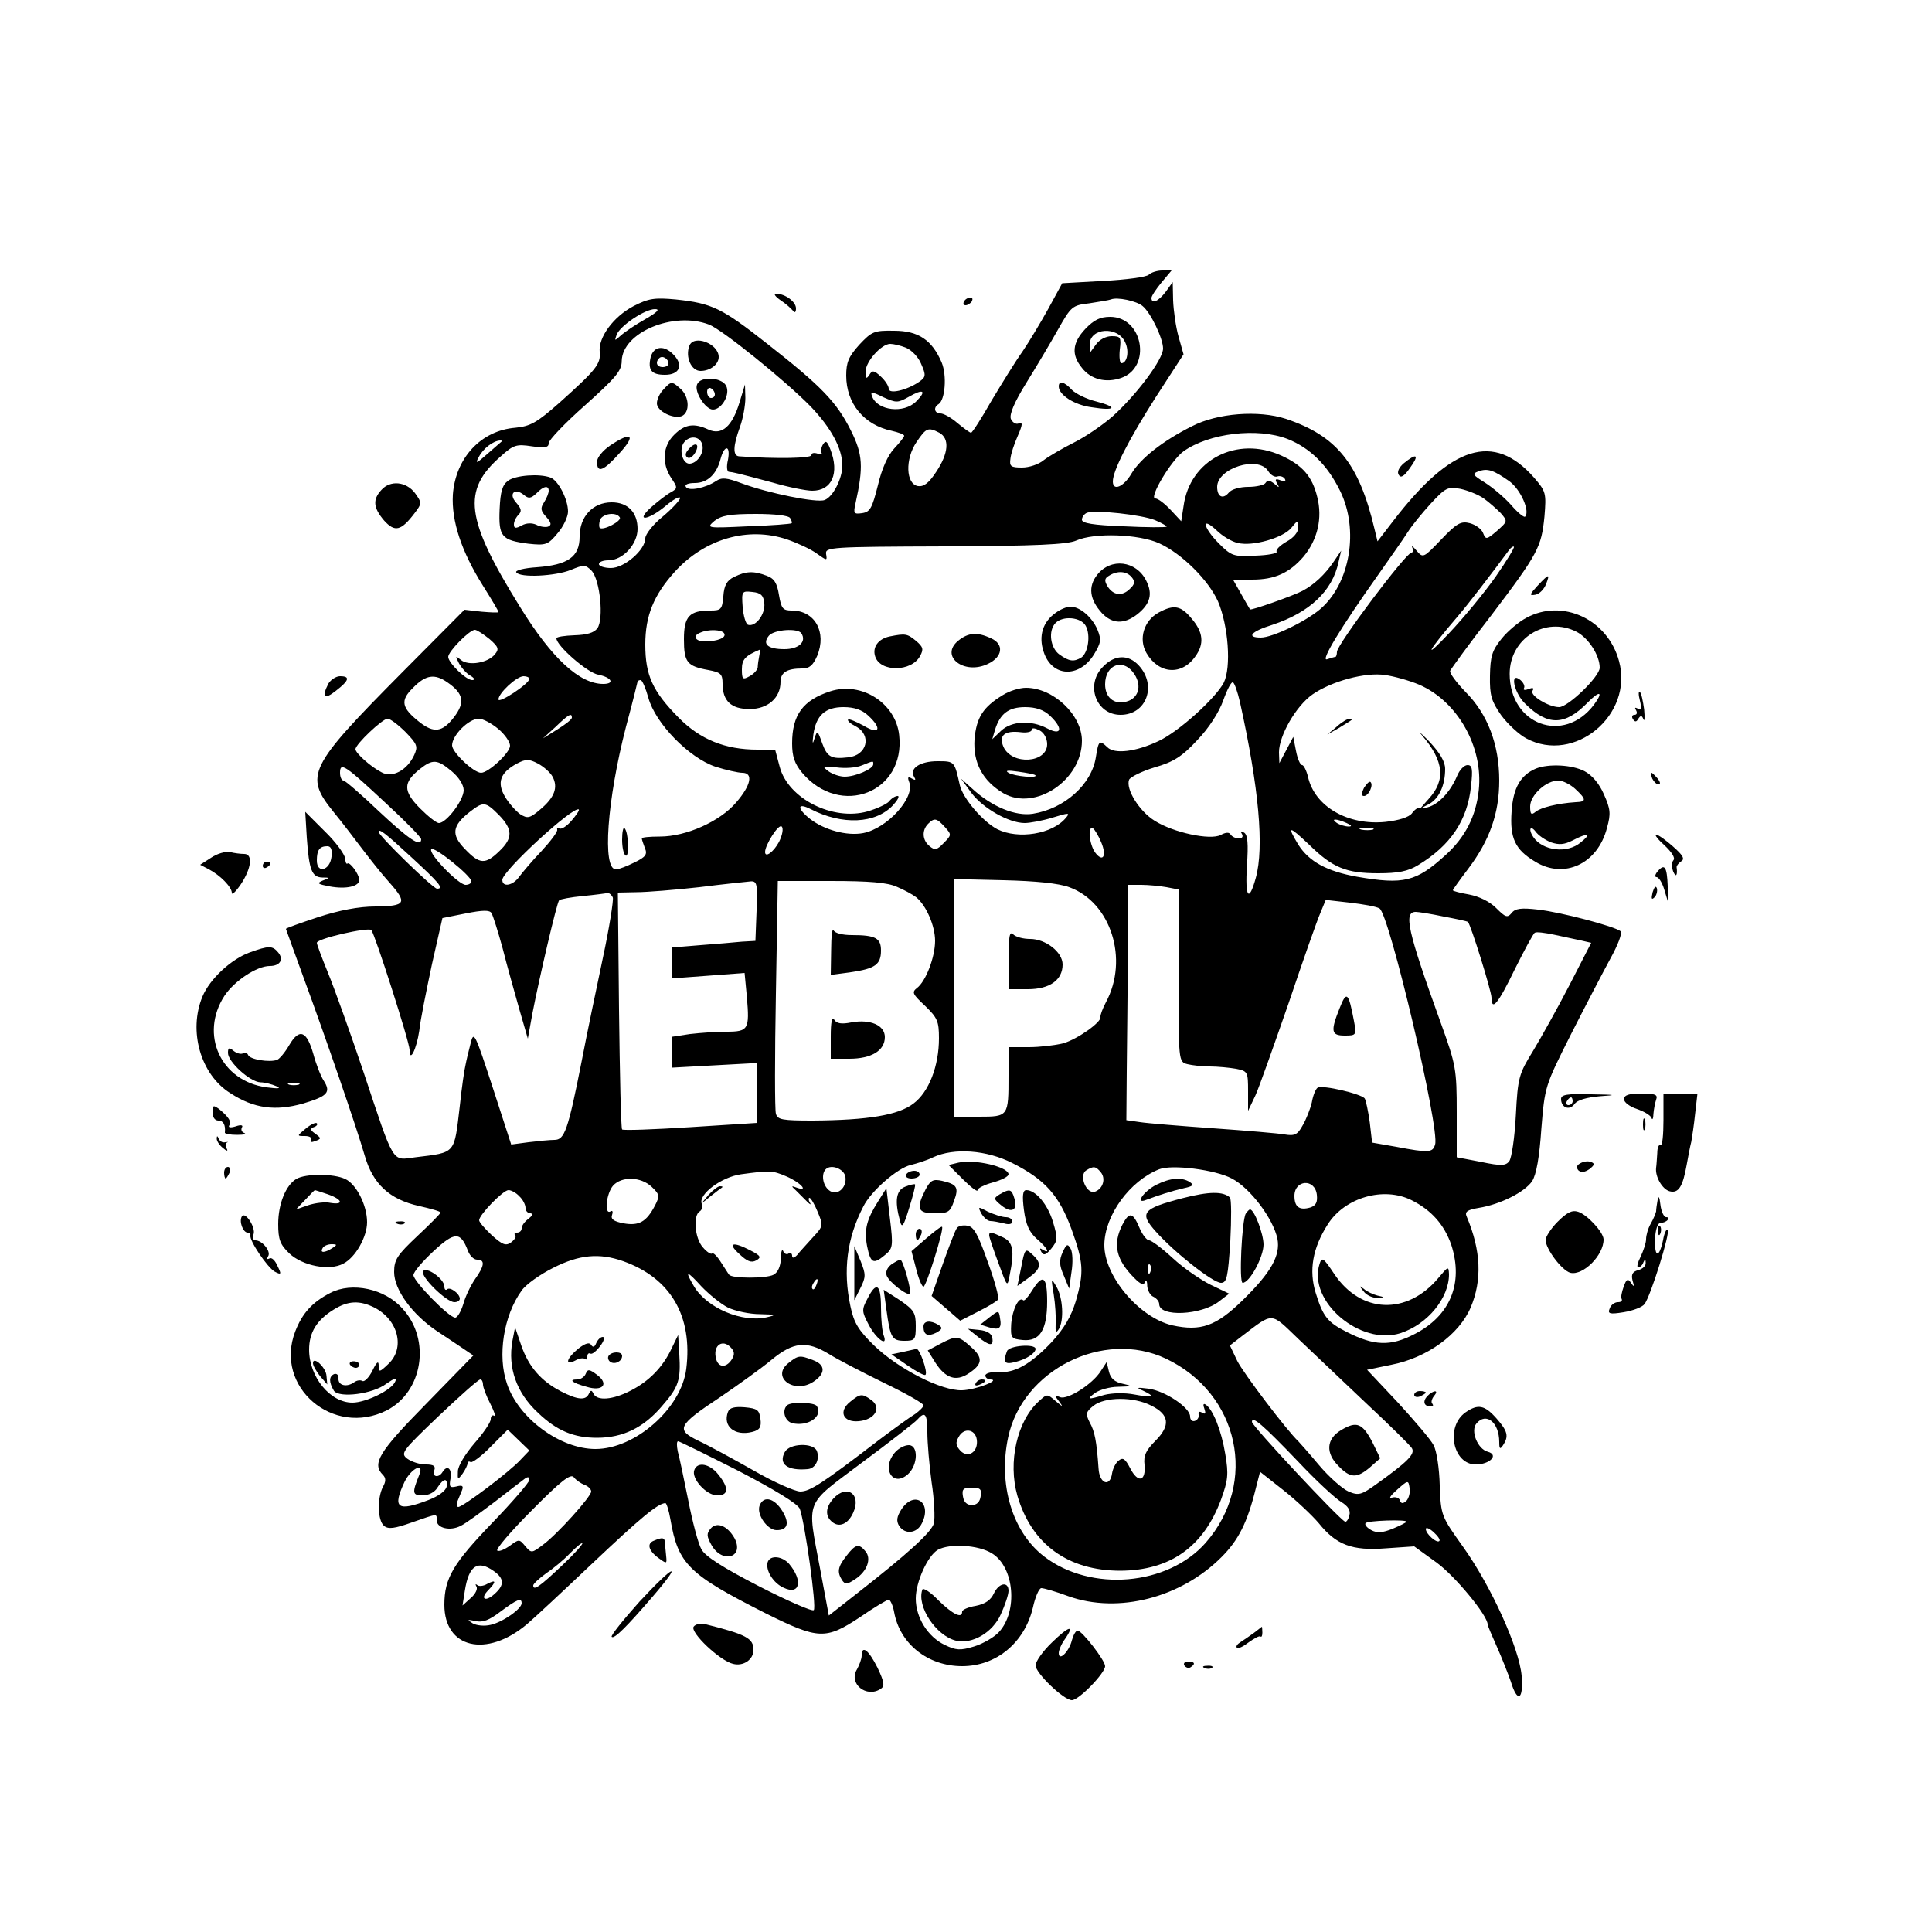 <?xml version="1.0" standalone="no"?>
<!DOCTYPE svg PUBLIC "-//W3C//DTD SVG 20010904//EN"
 "http://www.w3.org/TR/2001/REC-SVG-20010904/DTD/svg10.dtd">
<svg version="1.0" xmlns="http://www.w3.org/2000/svg"
 width="500pt" height="500pt" viewBox="0 0 500 500"
 preserveAspectRatio="xMidYMid meet">

<g transform="translate(0,500) scale(0.1,-0.1)"
fill="#000000" stroke="none">
<path d="M2973 4289 c-6 -6 -59 -13 -117 -16 l-107 -6 -36 -66 c-20 -36 -50
-86 -67 -111 -18 -25 -53 -82 -80 -127 -26 -46 -50 -83 -53 -83 -3 0 -18 11
-35 25 -16 14 -36 25 -44 25 -16 0 -19 16 -5 24 17 11 22 74 8 108 -25 58 -60
82 -123 82 -52 1 -58 -2 -90 -36 -28 -31 -34 -46 -34 -80 0 -72 46 -128 118
-143 17 -4 32 -9 32 -13 0 -3 -12 -18 -26 -33 -16 -17 -32 -52 -42 -95 -15
-59 -20 -69 -41 -72 -21 -3 -23 -1 -17 25 21 95 19 127 -12 189 -37 74 -77
115 -216 224 -118 93 -143 105 -237 115 -55 5 -70 3 -109 -17 -52 -27 -92 -81
-88 -119 3 -31 -9 -46 -105 -132 -58 -51 -74 -60 -113 -64 -89 -7 -155 -78
-162 -173 -4 -68 22 -147 78 -236 22 -35 40 -65 40 -68 0 -2 -20 -1 -44 1
l-44 5 -162 -163 c-242 -244 -253 -266 -177 -360 23 -28 57 -73 76 -98 19 -25
49 -63 68 -84 48 -54 44 -62 -35 -63 -44 0 -95 -10 -150 -28 -45 -15 -82 -28
-82 -30 0 -1 21 -58 46 -127 56 -152 136 -384 158 -460 21 -73 64 -113 140
-130 31 -7 56 -14 56 -17 0 -3 -27 -30 -60 -61 -52 -49 -60 -61 -60 -93 0 -46
47 -110 111 -153 24 -16 56 -37 69 -46 l25 -17 -122 -125 c-123 -125 -141
-155 -112 -184 8 -8 8 -17 0 -31 -15 -29 -14 -87 3 -101 11 -9 27 -7 72 9 69
24 64 23 64 6 0 -21 35 -29 62 -15 13 6 52 35 88 62 36 28 71 55 78 60 8 6 12
5 12 -3 0 -6 -43 -56 -95 -110 -102 -106 -125 -144 -125 -213 0 -113 109 -138
213 -51 18 15 94 86 170 158 125 118 169 155 189 156 3 0 9 -19 13 -42 20
-116 46 -142 248 -244 135 -67 154 -68 243 -9 36 25 70 45 74 45 4 0 11 -15
14 -32 15 -83 88 -140 176 -140 88 0 161 60 183 151 6 28 16 51 22 51 6 0 38
-9 70 -21 129 -46 291 -4 396 101 44 44 67 89 89 178 l11 43 61 -48 c33 -26
74 -65 91 -85 45 -56 86 -72 174 -65 l73 5 58 -42 c48 -35 132 -137 132 -160
0 -3 11 -29 24 -58 13 -29 29 -70 36 -90 17 -56 33 -48 28 15 -6 71 -79 232
-151 333 -57 80 -58 81 -61 160 -1 43 -8 90 -16 104 -7 14 -49 63 -92 110
l-80 85 63 13 c92 18 175 78 205 148 30 71 27 147 -10 235 -6 13 1 18 31 23
56 9 119 41 138 69 11 17 19 62 24 136 9 109 9 110 76 243 37 73 83 161 102
196 20 36 32 67 27 72 -14 12 -152 49 -214 56 -43 5 -59 3 -68 -9 -11 -13 -16
-11 -40 13 -17 17 -44 30 -70 35 -23 4 -42 9 -42 11 0 2 18 27 40 56 55 73 80
143 80 228 0 93 -30 172 -87 229 -24 25 -42 49 -40 55 3 6 50 71 106 143 122
161 130 177 138 256 5 61 4 65 -27 101 -104 118 -214 84 -365 -113 l-40 -52
-8 33 c-40 169 -98 240 -229 284 -71 23 -177 15 -243 -19 -76 -38 -134 -84
-157 -123 -20 -34 -48 -46 -48 -20 0 28 41 108 111 218 l72 111 -13 46 c-7 25
-13 67 -14 94 l-1 47 -18 -25 c-19 -25 -37 -33 -37 -16 0 5 12 23 26 40 l26
31 -24 0 c-13 0 -29 -5 -35 -11z m-16 -81 c21 -17 53 -84 53 -110 0 -28 -68
-119 -130 -175 -25 -22 -70 -53 -100 -68 -30 -15 -66 -36 -79 -46 -13 -11 -38
-19 -56 -19 -29 0 -33 3 -30 23 1 12 10 39 19 59 13 30 13 36 2 32 -7 -3 -16
3 -20 12 -4 12 9 43 40 93 26 42 63 104 82 138 34 60 37 63 81 68 25 4 51 8
56 10 16 7 67 -4 82 -17z m-1287 -34 c-25 -14 -53 -33 -63 -42 -17 -15 -17
-15 -11 2 9 23 73 66 99 66 14 0 6 -8 -25 -26z m165 -14 c34 -13 196 -144 262
-211 54 -56 83 -110 83 -154 0 -33 -24 -81 -46 -89 -20 -8 -147 18 -214 43
-40 15 -52 16 -67 6 -27 -18 -71 -27 -78 -15 -4 6 6 10 23 10 33 0 57 23 67
63 10 37 26 35 19 -3 -4 -16 -3 -30 2 -31 11 -1 21 -3 114 -28 41 -12 87 -21
102 -21 51 0 71 45 47 107 -8 21 -12 24 -19 13 -5 -8 -6 -18 -4 -22 3 -4 -2
-5 -10 -2 -9 3 -16 2 -16 -4 0 -8 -90 -10 -187 -3 -17 1 -16 27 2 76 8 22 14
56 14 75 l-1 35 -14 -46 c-19 -63 -46 -86 -80 -71 -38 18 -62 14 -89 -13 -30
-29 -33 -74 -8 -112 17 -25 17 -27 -1 -37 -11 -6 -33 -23 -50 -38 -44 -39 -10
-36 37 3 20 17 37 26 37 20 0 -5 -20 -27 -45 -48 -25 -20 -45 -46 -45 -56 0
-30 -54 -77 -89 -77 -17 0 -31 5 -31 10 0 6 11 10 25 10 37 0 75 42 75 81 0
43 -25 69 -67 69 -49 0 -83 -37 -83 -89 0 -52 -30 -73 -111 -79 -32 -2 -56 -8
-53 -13 9 -15 102 -10 141 6 34 14 38 14 54 -2 22 -24 32 -125 15 -149 -9 -12
-28 -17 -59 -18 -26 -1 -47 -4 -47 -8 0 -19 80 -89 108 -94 35 -7 44 -24 13
-24 -61 0 -133 66 -215 199 -142 229 -151 302 -50 390 33 30 41 32 80 26 35
-5 44 -3 44 8 0 8 42 52 94 98 79 71 95 89 95 115 2 74 134 129 226 94z m510
-60 c14 -6 32 -24 39 -42 13 -29 12 -34 -5 -46 -32 -22 -79 -33 -79 -18 0 7
-9 21 -21 32 -17 16 -22 16 -29 4 -8 -12 -10 -10 -10 8 0 26 41 72 64 72 8 0
26 -4 41 -10z m7 -127 c38 22 47 16 19 -12 -32 -32 -100 -24 -114 13 -5 13 -1
13 29 -2 34 -15 37 -15 66 1z m79 -93 c27 -15 24 -53 -8 -101 -19 -29 -32 -39
-47 -37 -32 5 -34 70 -4 114 25 37 30 39 59 24z m901 -16 c58 -23 103 -67 136
-134 50 -101 26 -241 -52 -307 -38 -32 -123 -73 -153 -73 -39 0 -25 16 30 33
96 32 155 87 171 162 l7 30 -19 -28 c-23 -34 -51 -60 -81 -76 -22 -12 -135
-52 -136 -48 -1 1 -11 19 -23 40 l-21 37 50 0 c58 0 96 17 133 60 36 44 49 99
35 154 -13 53 -38 82 -93 107 -115 52 -237 -11 -253 -131 l-6 -39 -27 29 c-16
17 -33 30 -40 30 -18 0 41 99 73 122 66 47 191 62 269 32z m-1514 -17 c4 -21
-15 -47 -34 -47 -18 0 -28 38 -13 56 16 19 43 14 47 -9z m-519 11 c-2 -2 -19
-16 -38 -33 -28 -25 -32 -26 -22 -8 11 22 37 42 55 43 5 0 7 -1 5 -2z m1983
-77 c6 -10 17 -17 24 -14 6 2 15 0 19 -6 4 -7 0 -8 -11 -4 -13 5 -15 3 -9 -8
7 -12 6 -12 -7 -1 -11 9 -18 10 -23 2 -3 -5 -23 -10 -44 -10 -22 0 -44 -6 -51
-15 -15 -18 -30 -11 -30 15 0 48 106 82 132 41z m625 -27 c29 -22 53 -77 40
-91 -3 -3 -20 11 -37 31 -17 19 -48 45 -67 57 -32 20 -34 23 -17 29 24 9 40 3
81 -26z m-67 -44 c14 -10 33 -27 44 -38 18 -21 18 -21 -10 -46 -27 -23 -29
-23 -36 -5 -4 10 -19 21 -34 25 -23 6 -34 0 -74 -42 -46 -48 -47 -49 -64 -29
-9 11 -14 14 -11 8 3 -7 2 -13 -2 -13 -14 0 -193 -238 -193 -257 0 -7 -2 -13
-4 -13 -2 0 -12 -3 -21 -6 -20 -8 35 82 130 216 33 47 69 98 79 114 10 16 37
49 59 73 38 41 44 44 76 38 19 -4 47 -15 61 -25z m-851 -56 c19 -8 32 -16 30
-17 -2 -2 -52 -2 -111 1 -80 3 -108 8 -108 17 0 7 6 15 13 18 22 8 141 -5 176
-19z m-1385 7 c6 -9 -43 -35 -52 -27 -2 3 -2 12 1 21 7 16 42 21 51 6z m441
-2 c4 -6 5 -12 4 -13 -2 -2 -53 -6 -113 -8 -107 -5 -109 -5 -87 14 18 14 40
18 107 18 48 0 86 -4 89 -11z m1158 -64 c38 -10 118 13 139 39 17 21 18 21 18
1 0 -12 -12 -27 -31 -37 -17 -10 -28 -21 -25 -26 2 -4 -22 -9 -55 -10 -56 -3
-62 -1 -94 31 -41 41 -48 73 -7 35 15 -15 40 -30 55 -33z m-1166 9 c26 -9 61
-25 76 -36 27 -19 28 -20 25 -2 -3 18 10 19 307 20 237 1 317 5 340 15 47 21
162 17 215 -7 59 -27 127 -95 152 -150 27 -63 35 -171 15 -211 -22 -41 -117
-127 -169 -151 -59 -28 -114 -34 -132 -16 -21 20 -23 18 -30 -26 -11 -70 -81
-133 -163 -146 -45 -7 -106 18 -157 65 l-29 26 27 -37 c30 -40 97 -78 138 -78
13 0 46 6 72 14 42 13 46 13 35 0 -35 -43 -124 -57 -178 -30 -38 20 -89 80
-97 114 -14 62 -13 62 -58 62 -45 0 -74 -19 -60 -41 5 -8 3 -9 -6 -4 -10 6
-12 4 -7 -9 16 -40 -57 -120 -119 -132 -42 -8 -101 8 -138 37 -34 27 -33 43 2
25 82 -42 168 -38 213 10 12 13 18 24 12 24 -6 0 -16 -6 -22 -14 -6 -7 -32
-19 -56 -26 -90 -25 -205 33 -227 115 l-12 45 -46 0 c-83 0 -148 26 -204 83
-67 68 -86 109 -86 189 0 75 22 128 76 188 78 86 190 118 291 84z m1834 -96
c-28 -40 -83 -107 -122 -148 -67 -71 -56 -48 22 43 30 35 89 112 134 173 5 7
11 11 13 9 2 -2 -19 -37 -47 -77z m-2604 -162 c23 -20 25 -26 14 -39 -18 -23
-69 -31 -88 -15 -15 12 -15 11 -5 -9 7 -12 20 -27 30 -32 10 -6 12 -11 4 -11
-16 0 -62 45 -62 60 0 14 55 70 69 70 5 0 22 -11 38 -24z m2406 -118 c99 -43
166 -161 154 -273 -7 -67 -35 -122 -86 -168 -76 -69 -108 -77 -229 -56 -78 14
-124 39 -152 83 -30 50 -25 50 28 0 61 -60 96 -74 179 -74 51 0 77 5 103 21
84 51 128 116 137 205 5 44 3 54 -9 54 -9 0 -21 -13 -27 -28 -22 -52 -64 -89
-96 -82 -5 1 -15 -6 -21 -15 -8 -10 -33 -18 -68 -22 -98 -10 -184 40 -201 117
-4 16 -11 30 -15 30 -5 0 -12 16 -16 37 l-7 36 -18 -34 -18 -34 -1 28 c0 43
44 120 87 150 49 34 137 58 188 50 22 -3 62 -14 88 -25z m-2515 6 c42 -29 46
-52 17 -90 -30 -39 -52 -42 -89 -13 -47 37 -51 56 -17 89 33 34 56 37 89 14z
m212 9 c-1 -13 -80 -65 -80 -53 0 16 47 60 65 60 8 0 15 -3 15 -7z m308 -49
c18 -66 105 -155 173 -178 28 -9 60 -16 70 -16 29 0 23 -32 -16 -77 -42 -49
-129 -88 -197 -88 -27 0 -48 -2 -47 -5 0 -3 4 -14 8 -25 7 -16 2 -23 -27 -37
-20 -10 -41 -18 -48 -18 -36 0 -23 179 26 369 17 63 30 116 30 117 0 2 4 4 8
4 4 0 13 -21 20 -46z m1531 -11 c49 -222 63 -375 41 -455 -18 -65 -28 -51 -23
31 4 58 2 80 -7 86 -9 5 -11 4 -6 -3 4 -7 1 -12 -8 -12 -8 0 -18 5 -21 10 -4
7 -13 6 -26 -1 -27 -14 -122 6 -171 37 -40 25 -75 82 -66 106 3 7 33 22 66 32
49 14 71 28 110 70 31 32 57 73 68 104 10 28 21 49 25 46 4 -2 12 -25 18 -51z
m-1729 -40 c0 -5 -17 -18 -38 -31 l-37 -23 33 30 c33 32 42 37 42 24z m-430
-38 c30 -31 32 -37 22 -59 -18 -39 -56 -60 -84 -45 -28 14 -68 50 -68 60 0 13
70 79 83 79 7 0 28 -16 47 -35z m239 9 c17 -14 31 -34 31 -44 0 -18 -56 -70
-75 -70 -19 0 -75 53 -75 71 0 26 43 69 69 69 11 0 33 -12 50 -26z m141 -124
c15 -28 5 -54 -32 -85 -27 -23 -33 -24 -52 -12 -11 8 -29 28 -39 45 -22 37
-12 63 31 86 23 12 31 12 54 0 15 -8 32 -23 38 -34z m-261 14 c18 -15 31 -35
31 -49 0 -26 -45 -85 -64 -85 -7 0 -29 18 -50 39 -43 44 -43 66 1 101 33 26
45 25 82 -6z m-169 -84 c50 -46 90 -87 90 -92 0 -22 -32 0 -109 72 -46 44 -88
80 -92 80 -5 0 -9 9 -9 20 0 29 13 20 120 -80z m291 -29 c36 -37 37 -60 1 -94
-36 -35 -51 -34 -89 6 -36 37 -33 60 13 96 35 27 40 27 75 -8z m188 -15 c-12
-14 -26 -23 -31 -20 -5 3 -7 2 -6 -3 2 -5 -17 -30 -41 -56 -24 -25 -50 -56
-58 -67 -16 -22 -43 -27 -43 -7 0 23 185 193 198 182 2 -2 -7 -15 -19 -29z
m966 -16 c18 -20 18 -21 -3 -42 -17 -18 -23 -19 -36 -8 -19 15 -21 41 -4 58
16 16 22 15 43 -8z m1040 10 c13 -6 15 -9 5 -9 -8 0 -22 4 -30 9 -18 12 -2 12
25 0z m-1469 -49 c-14 -26 -36 -42 -36 -26 0 18 35 74 43 66 5 -5 2 -22 -7
-40z m834 -1 c15 -36 4 -53 -16 -26 -15 21 -20 71 -5 62 4 -3 14 -19 21 -36z
m703 33 c-7 -2 -21 -2 -30 0 -10 3 -4 5 12 5 17 0 24 -2 18 -5z m-2491 -69
c75 -69 88 -84 69 -84 -10 0 -151 137 -151 147 0 10 17 -3 82 -63z m158 -65
c0 -5 -7 -9 -15 -9 -18 0 -96 80 -89 92 6 10 104 -69 104 -83z m1547 -15 c108
-39 155 -187 95 -298 -9 -17 -15 -34 -14 -38 3 -13 -59 -57 -96 -68 -20 -5
-61 -10 -89 -10 l-53 0 0 -74 c0 -105 0 -106 -76 -106 l-64 0 0 308 0 307 127
-3 c84 -2 143 -8 170 -18z m-809 -61 l-3 -78 -35 -2 c-19 -2 -68 -6 -107 -9
l-73 -6 0 -40 0 -40 94 7 93 7 6 -63 c7 -83 4 -89 -53 -89 -26 0 -68 -3 -94
-6 l-46 -7 0 -40 0 -40 110 6 110 6 0 -78 0 -77 -172 -11 c-95 -6 -175 -9
-178 -6 -3 3 -6 142 -8 309 l-3 304 48 1 c26 0 100 6 163 13 63 8 123 14 133
15 16 1 18 -7 15 -76z m363 62 c19 -8 41 -20 50 -27 26 -21 49 -74 49 -113 0
-42 -24 -105 -47 -122 -14 -11 -11 -16 21 -46 32 -31 36 -40 36 -84 0 -72 -26
-139 -66 -169 -39 -30 -118 -43 -260 -44 -79 0 -92 2 -96 18 -3 9 -3 149 0
310 l5 292 137 0 c100 0 147 -4 171 -15z m698 -1 l31 -6 0 -223 c0 -222 0
-223 23 -229 12 -3 38 -6 58 -6 20 0 51 -3 68 -6 30 -6 31 -8 31 -58 l0 -51
19 40 c10 22 48 130 86 239 37 110 74 215 82 233 l14 34 62 -7 c34 -4 69 -10
77 -15 25 -12 157 -572 144 -611 -6 -21 -16 -22 -100 -6 l-63 11 -6 52 c-4 29
-10 57 -13 62 -8 12 -110 36 -122 28 -5 -3 -12 -20 -15 -38 -4 -17 -15 -45
-24 -60 -13 -24 -21 -27 -46 -23 -16 3 -100 10 -185 16 -85 6 -171 13 -190 16
l-35 5 1 127 c1 70 2 207 3 305 l1 177 34 0 c18 0 48 -3 65 -6z m-1433 -27 c2
-7 -9 -78 -26 -157 -17 -80 -42 -200 -55 -268 -35 -177 -44 -202 -70 -202 -12
0 -42 -3 -67 -6 l-45 -6 -48 148 c-46 141 -49 147 -57 114 -5 -19 -11 -44 -13
-55 -3 -11 -10 -59 -15 -107 -15 -126 -9 -120 -115 -133 -62 -8 -53 -23 -135
223 -34 101 -75 215 -91 254 -16 39 -29 74 -29 78 0 11 133 41 141 33 9 -10
99 -290 99 -310 0 -35 18 2 25 49 3 29 19 107 33 173 l27 119 60 12 c45 9 62
9 67 1 4 -7 17 -48 29 -92 11 -44 31 -114 43 -157 l22 -76 12 66 c17 88 63
286 69 292 3 3 30 8 61 11 31 3 61 7 65 8 4 0 10 -5 13 -12z m2150 -49 c32 -6
61 -12 63 -14 7 -6 61 -179 61 -196 0 -36 17 -16 60 73 25 50 48 93 52 95 4 3
26 0 50 -5 24 -5 55 -12 70 -15 l26 -6 -55 -107 c-31 -60 -74 -137 -95 -172
-37 -60 -40 -69 -45 -167 -3 -58 -11 -111 -17 -119 -9 -12 -21 -13 -73 -2
l-63 12 0 116 c0 112 -2 123 -41 231 -87 241 -97 288 -65 288 7 0 39 -5 72
-12z m-1116 -638 c85 -43 121 -84 153 -171 31 -86 33 -111 11 -187 -12 -39
-30 -70 -62 -105 -55 -58 -96 -81 -139 -78 -18 1 -33 -3 -33 -9 0 -5 6 -10 13
-10 29 -1 -38 -27 -73 -28 -53 -2 -165 55 -228 116 -40 39 -52 58 -61 101 -20
93 -9 177 33 258 20 41 90 101 123 108 16 4 42 12 58 20 54 25 138 19 205 -15z
m-432 -36 c4 -29 -23 -51 -43 -34 -16 13 -20 42 -8 54 14 14 48 1 51 -20z
m661 12 c13 -16 6 -42 -15 -50 -22 -8 -43 42 -23 55 19 12 25 11 38 -5z m339
-16 c48 -25 107 -104 118 -156 8 -43 -16 -87 -91 -160 -68 -66 -107 -80 -181
-64 -86 20 -177 128 -176 209 1 76 66 165 142 195 33 13 145 -1 188 -24z
m-1154 6 c36 -15 61 -41 29 -30 -16 6 -16 5 -3 -7 8 -8 21 -21 29 -29 8 -8 11
-9 7 -2 -4 6 -4 12 -1 12 3 0 13 -16 21 -36 15 -36 15 -37 -13 -67 -15 -17
-34 -37 -40 -45 -8 -8 -13 -9 -13 -2 0 6 -4 9 -9 6 -5 -4 -12 0 -14 6 -3 7 -6
-1 -6 -19 -1 -21 -8 -36 -19 -42 -18 -10 -108 -10 -115 0 -2 2 -11 17 -21 32
-10 16 -20 26 -23 23 -3 -3 -14 4 -24 16 -21 23 -26 83 -8 93 6 4 8 13 5 20
-9 24 51 69 102 76 74 10 81 10 116 -5z m-348 -27 c21 -20 22 -24 9 -49 -22
-42 -41 -53 -81 -46 -26 5 -34 11 -30 22 3 9 1 12 -4 9 -17 -10 -11 47 7 67
22 24 71 23 99 -3z m1722 -21 c2 -19 -2 -28 -17 -33 -28 -8 -41 1 -41 30 0 42
53 46 58 3z m-2064 -4 c9 -8 16 -22 16 -30 0 -8 6 -14 13 -14 7 -1 5 -6 -5
-14 -10 -7 -18 -18 -18 -25 0 -6 -5 -11 -12 -11 -6 0 -8 -3 -5 -7 4 -3 -1 -11
-10 -18 -14 -10 -22 -7 -50 18 -18 17 -33 34 -33 39 0 14 62 78 76 78 7 0 20
-7 28 -16z m2309 -10 c52 -26 85 -64 103 -116 32 -99 -3 -184 -96 -231 -62
-32 -104 -30 -175 6 -49 25 -61 39 -80 101 -18 58 -8 116 31 177 44 70 145 99
217 63z m-2442 -131 c5 -13 15 -23 24 -23 21 0 19 -16 -6 -51 -11 -16 -25 -45
-30 -64 -6 -19 -15 -35 -21 -35 -16 0 -108 94 -108 110 0 8 23 35 52 62 55 51
70 51 89 1z m402 -27 c123 -44 180 -142 163 -279 -13 -102 -132 -207 -235
-207 -91 0 -199 79 -229 169 -25 72 -9 176 38 241 11 16 48 42 82 59 67 34
119 39 181 17z m271 -120 c19 -9 56 -17 83 -17 41 -1 44 -2 18 -8 -64 -15
-156 24 -189 80 -25 42 -19 42 19 0 20 -21 51 -46 69 -55z m229 59 c-3 -9 -8
-14 -10 -11 -3 3 -2 9 2 15 9 16 15 13 8 -4z m1422 -306 c61 -57 114 -109 119
-117 9 -15 -11 -35 -92 -93 -39 -28 -46 -30 -72 -19 -16 7 -51 38 -77 69 -26
31 -50 58 -53 61 -29 27 -142 176 -158 208 l-19 40 31 24 c83 63 73 63 146 -7
36 -34 115 -109 175 -166z m-1641 113 c-16 -25 -38 -21 -42 7 -5 30 18 45 38
25 11 -11 12 -19 4 -32z m251 14 c22 -14 86 -47 143 -75 56 -27 102 -53 102
-58 0 -4 -10 -14 -21 -22 -12 -7 -55 -38 -96 -69 -146 -112 -177 -132 -202
-132 -13 0 -68 24 -120 54 -53 30 -117 65 -143 77 -60 29 -55 40 57 114 47 32
107 75 132 96 56 46 90 50 148 15z m872 -12 c190 -90 240 -321 103 -477 -98
-111 -297 -128 -418 -35 -82 63 -119 186 -93 308 37 175 247 280 408 204z
m-1767 -67 c0 -7 8 -29 19 -50 10 -20 15 -34 10 -31 -5 3 -9 -1 -9 -9 0 -8
-19 -36 -42 -62 -24 -28 -43 -59 -43 -73 -1 -22 0 -22 12 -6 7 10 13 22 13 27
0 4 4 6 8 3 4 -2 28 15 52 40 l44 44 28 -27 28 -27 -23 -24 c-27 -30 -149
-122 -161 -122 -4 0 -5 7 -2 15 3 8 9 21 12 29 4 11 0 13 -15 9 -17 -4 -19 -1
-15 21 4 26 -9 36 -21 16 -10 -16 -28 -12 -21 5 4 11 -2 15 -22 15 -16 0 -37
7 -48 15 -18 14 -14 19 81 110 55 52 103 95 108 95 4 0 7 -6 7 -13z m1150
-124 c0 -27 5 -85 11 -129 7 -45 9 -93 6 -106 -6 -23 -66 -78 -207 -188 l-65
-51 -22 118 c-35 187 -43 164 108 278 73 54 137 104 143 111 20 23 26 15 26
-33z m960 -76 c46 -49 96 -95 111 -104 18 -11 25 -22 21 -35 -2 -10 -8 -18
-11 -16 -16 7 -241 248 -241 258 0 17 27 -6 120 -103z m-832 57 c4 -31 -22
-49 -42 -29 -12 13 -14 21 -5 36 13 25 43 21 47 -7z m-616 -81 c94 -49 153
-85 158 -98 13 -36 44 -255 36 -262 -4 -4 -68 24 -142 62 -95 49 -140 78 -149
96 -8 14 -23 71 -34 127 -11 55 -23 112 -27 126 -3 15 -3 26 1 26 3 0 74 -35
157 -77z m-827 -10 c-19 -47 -18 -53 9 -53 15 0 31 8 38 20 16 25 27 26 24 3
-2 -11 -21 -25 -47 -35 -81 -31 -94 -21 -62 47 17 35 52 52 38 18z m428 -26
c9 -3 17 -11 17 -17 0 -13 -88 -111 -125 -138 -29 -22 -30 -22 -46 -3 -15 18
-16 18 -39 1 -14 -10 -28 -16 -33 -13 -5 3 35 50 89 104 76 77 101 96 109 86
5 -7 18 -16 28 -20z m2127 -41 c-9 -8 -14 -8 -17 1 -2 7 -12 10 -21 7 -9 -3
-3 6 13 20 29 26 30 26 33 5 2 -12 -2 -26 -8 -33z m-1102 12 c-2 -15 -10 -23
-23 -23 -13 0 -21 8 -23 23 -3 18 1 22 23 22 22 0 26 -4 23 -22z m1102 -66 c0
-2 -16 -10 -35 -18 -27 -11 -41 -12 -56 -4 -11 6 -18 14 -15 18 4 7 106 10
106 4z m85 -50 c-6 -7 -35 18 -35 31 0 5 9 2 20 -8 11 -10 18 -20 15 -23z
m-2270 -63 c-58 -55 -75 -67 -75 -52 0 4 15 18 33 31 18 12 46 35 62 52 16 16
30 28 32 26 2 -2 -21 -28 -52 -57z m1112 31 c58 -35 68 -150 18 -204 -12 -13
-41 -30 -64 -37 -36 -11 -47 -10 -76 4 -44 21 -75 71 -75 120 0 43 31 111 57
126 30 17 105 13 140 -9z m-1289 -46 c27 -19 28 -36 2 -59 -24 -22 -39 -13
-16 10 21 22 20 28 -3 16 -10 -6 -22 -7 -26 -3 -5 4 -5 2 -2 -4 4 -6 -3 -20
-15 -30 l-21 -19 6 38 c10 65 33 81 75 51z m72 -83 c0 -15 -49 -49 -80 -56
-16 -4 -37 -2 -47 4 -15 10 -14 10 7 6 19 -5 36 2 65 24 43 32 55 37 55 22z"/>
<path d="M2809 4149 c-34 -36 -37 -67 -9 -101 23 -30 62 -40 102 -26 79 28 56
158 -29 158 -26 0 -42 -8 -64 -31z m103 -35 c11 -23 5 -54 -10 -54 -4 0 -6 16
-4 35 4 32 2 35 -21 35 -15 0 -32 -9 -41 -22 l-16 -22 0 22 c0 44 73 49 92 6z"/>
<path d="M2740 4000 c0 -22 40 -48 85 -54 62 -10 70 0 12 15 -25 6 -53 20 -63
30 -19 21 -34 25 -34 9z"/>
<path d="M1784 4105 c-11 -29 5 -65 29 -65 25 0 47 17 47 36 0 35 -65 59 -76
29z"/>
<path d="M1684 4076 c-8 -34 2 -46 37 -46 37 0 48 24 24 50 -25 28 -53 25 -61
-4z m46 -17 c0 -5 -7 -9 -15 -9 -15 0 -20 12 -9 23 8 8 24 -1 24 -14z"/>
<path d="M1804 4005 c-8 -19 22 -65 41 -65 23 0 46 40 34 62 -12 22 -67 25
-75 3z m46 -26 c0 -5 -4 -9 -10 -9 -5 0 -10 7 -10 16 0 8 5 12 10 9 6 -3 10
-10 10 -16z"/>
<path d="M1717 3992 c-10 -10 -17 -26 -17 -36 0 -20 42 -41 64 -33 22 9 20 50
-2 70 -23 21 -25 21 -45 -1z"/>
<path d="M1579 3847 c-19 -13 -34 -31 -34 -42 0 -31 17 -24 59 23 43 47 30 56
-25 19z"/>
<path d="M1315 3756 c-15 -11 -20 -28 -22 -74 -3 -71 5 -80 74 -89 46 -5 51
-3 76 27 15 17 27 43 27 56 0 32 -25 80 -45 88 -29 11 -91 6 -110 -8z m105
-26 c0 -6 -5 -19 -12 -30 -10 -15 -9 -22 6 -38 13 -15 14 -21 4 -25 -7 -2 -21
0 -30 5 -11 5 -26 5 -38 -2 -15 -8 -20 -8 -20 3 0 7 5 18 12 25 9 9 7 16 -6
31 -21 23 -4 40 20 20 12 -10 18 -9 32 4 18 19 32 22 32 7z"/>
<path d="M1781 3836 c-8 -9 -8 -16 -2 -20 6 -4 15 3 21 14 12 23 -2 27 -19 6z"/>
<path d="M2840 3513 c-25 -31 -20 -65 12 -100 27 -28 57 -29 91 -3 34 27 41
53 23 88 -26 51 -91 59 -126 15z m89 -7 c9 -11 8 -18 -5 -30 -20 -20 -43 -17
-58 7 -8 14 -8 20 4 27 22 14 46 12 59 -4z"/>
<path d="M1900 3507 c-19 -9 -26 -22 -28 -50 -3 -34 -6 -37 -33 -37 -55 0 -69
-15 -69 -74 0 -60 8 -70 63 -80 32 -6 37 -10 37 -35 0 -45 22 -66 70 -66 47 0
80 29 80 70 0 25 17 35 56 35 19 0 28 8 39 33 25 61 -6 117 -66 117 -23 0 -27
5 -33 40 -5 31 -12 43 -32 50 -33 13 -54 12 -84 -3z m78 -68 c3 -28 -22 -62
-42 -56 -6 2 -12 23 -14 46 -3 41 -2 42 25 39 22 -2 29 -9 31 -29z m-104 -78
c7 -11 -17 -21 -50 -21 -25 0 -33 15 -11 23 20 9 55 8 61 -2z m200 0 c14 -22
-7 -41 -44 -41 -43 0 -58 13 -40 35 14 16 75 20 84 6z m-109 -58 c-2 -10 -4
-23 -4 -30 -1 -7 -10 -17 -21 -23 -18 -10 -20 -8 -20 18 0 26 9 35 47 51 1 1
0 -7 -2 -16z"/>
<path d="M2732 3414 c-33 -23 -45 -60 -31 -101 21 -65 91 -69 130 -7 18 30 20
38 9 65 -14 32 -45 59 -70 59 -9 0 -26 -7 -38 -16z m78 -34 c13 -24 6 -70 -12
-82 -19 -11 -31 -10 -56 8 -24 17 -30 62 -10 82 19 19 66 15 78 -8z"/>
<path d="M2999 3415 c-39 -21 -53 -69 -32 -105 32 -55 92 -59 127 -8 23 32 20
62 -10 97 -28 34 -46 37 -85 16z"/>
<path d="M2303 3353 c-30 -6 -46 -28 -38 -52 13 -41 94 -40 116 1 10 18 8 24
-11 40 -22 18 -27 19 -67 11z"/>
<path d="M2480 3342 c-49 -40 15 -90 77 -60 38 18 42 51 8 66 -36 17 -59 15
-85 -6z"/>
<path d="M2855 3275 c-47 -46 -19 -125 45 -125 67 0 95 76 47 128 -27 29 -62
28 -92 -3z m81 -20 c20 -31 10 -63 -22 -71 -31 -8 -54 11 -54 45 0 52 48 69
76 26z"/>
<path d="M2149 3211 c-71 -23 -99 -61 -99 -135 0 -33 6 -52 26 -76 99 -117
268 -51 251 98 -9 82 -97 139 -178 113z m98 -63 c37 -34 29 -51 -12 -26 -20
11 -38 18 -40 16 -3 -3 6 -11 20 -18 42 -23 29 -75 -20 -80 -44 -5 -54 1 -67
36 -12 34 -13 35 -20 13 -5 -17 -6 -14 -3 10 7 50 31 71 78 71 28 0 48 -7 64
-22z m13 -126 c0 -12 -46 -32 -74 -32 -12 0 -31 6 -42 14 -17 13 -16 14 21 10
22 -3 51 -1 65 5 32 13 30 12 30 3z"/>
<path d="M2595 3201 c-51 -31 -68 -58 -73 -114 -4 -61 21 -108 75 -140 82 -47
203 34 203 136 0 67 -74 137 -145 137 -16 0 -43 -8 -60 -19z m122 -53 c35 -33
31 -53 -7 -33 -42 22 -92 19 -119 -6 l-23 -22 7 24 c13 42 35 59 78 59 28 0
48 -7 64 -22z m-7 -74 c0 -49 -91 -55 -113 -7 -13 30 3 43 45 38 15 -2 28 1
28 6 0 6 8 5 20 -1 12 -6 20 -21 20 -36z m-31 -80 c10 -9 -55 -3 -69 6 -10 6
-2 7 25 3 22 -3 42 -7 44 -9z"/>
<path d="M3459 3119 l-24 -20 30 17 c39 24 40 24 28 24 -6 0 -21 -9 -34 -21z"/>
<path d="M3681 3096 c56 -66 61 -115 16 -164 l-22 -25 23 12 c26 14 42 48 42
91 0 19 -13 41 -42 72 -24 24 -31 30 -17 14z"/>
<path d="M3530 2961 c-7 -15 -7 -21 0 -21 12 0 25 28 17 36 -3 3 -10 -4 -17
-15z"/>
<path d="M1610 2827 c0 -20 4 -38 9 -41 10 -7 8 61 -3 71 -3 3 -6 -10 -6 -30z"/>
<path d="M2610 2517 l0 -77 50 0 c57 0 90 24 90 64 0 32 -44 66 -84 66 -18 0
-37 5 -44 12 -9 9 -12 -5 -12 -65z"/>
<path d="M2151 2541 l-1 -64 52 7 c63 9 78 20 78 56 0 32 -14 40 -75 40 -25 0
-45 5 -48 13 -3 6 -6 -17 -6 -52z"/>
<path d="M2150 2318 l0 -58 48 0 c57 0 92 21 92 56 0 31 -38 47 -87 38 -25 -5
-38 -3 -44 7 -6 9 -9 -7 -9 -43z"/>
<path d="M3467 2391 c-24 -60 -22 -71 13 -71 30 0 31 1 24 38 -14 74 -19 79
-37 33z"/>
<path d="M2480 1991 l-25 -6 37 -37 c21 -21 38 -34 38 -28 0 5 18 14 40 20 22
6 40 15 40 21 0 19 -88 40 -130 30z"/>
<path d="M2345 1960 c-3 -5 3 -10 14 -10 12 0 21 5 21 10 0 6 -6 10 -14 10 -8
0 -18 -4 -21 -10z"/>
<path d="M2395 1921 c-25 -49 -20 -61 24 -61 35 0 40 3 50 32 13 35 8 43 -31
52 -23 5 -30 2 -43 -23z"/>
<path d="M2343 1929 c-24 -9 -28 -37 -14 -88 5 -21 9 -16 24 33 10 32 17 59
15 61 -2 1 -13 -1 -25 -6z"/>
<path d="M2272 1890 c-29 -46 -36 -72 -28 -115 9 -44 16 -48 45 -24 22 18 23
22 14 97 l-9 77 -22 -35z"/>
<path d="M2587 1909 c-16 -10 -16 -12 5 -29 26 -21 43 -12 33 19 -7 24 -12 25
-38 10z"/>
<path d="M2650 1868 c5 -38 14 -57 33 -74 27 -23 37 -41 15 -28 -7 5 -8 3 -3
-6 6 -10 12 -8 26 9 16 20 17 26 4 69 -14 46 -45 82 -69 82 -9 0 -11 -14 -6
-52z"/>
<path d="M2540 1859 c6 -10 16 -19 23 -19 7 0 22 -3 35 -6 13 -4 22 -2 22 5 0
6 -8 11 -17 11 -10 0 -30 7 -46 14 -26 14 -27 14 -17 -5z"/>
<path d="M2397 1795 l-38 -33 12 -46 c6 -25 15 -46 19 -46 7 0 54 150 48 155
-2 2 -20 -12 -41 -30z"/>
<path d="M2476 1821 c-4 -5 -20 -47 -36 -92 l-29 -83 37 -32 37 -32 47 24 c26
13 49 27 51 31 3 5 -9 49 -27 98 -25 71 -36 91 -53 93 -12 2 -24 -1 -27 -7z"/>
<path d="M2370 1805 c0 -8 2 -15 4 -15 2 0 6 7 10 15 3 8 1 15 -4 15 -6 0 -10
-7 -10 -15z"/>
<path d="M2560 1803 c0 -5 11 -37 24 -72 23 -63 23 -63 29 -31 13 63 9 86 -18
98 -30 14 -35 15 -35 5z"/>
<path d="M2750 1759 c-9 -20 -9 -33 3 -60 l14 -34 6 43 c4 24 3 51 -2 60 -8
14 -11 13 -21 -9z"/>
<path d="M2211 1705 l0 -70 16 32 c14 28 14 35 0 70 l-16 38 0 -70z"/>
<path d="M2643 1721 l-10 -49 29 21 c33 24 35 38 9 61 -17 16 -19 15 -28 -33z"/>
<path d="M2306 1727 c-10 -8 -15 -19 -11 -29 7 -17 54 -53 60 -46 5 5 -18 88
-25 88 -3 0 -14 -6 -24 -13z"/>
<path d="M2671 1660 c-10 -16 -20 -28 -23 -25 -11 11 -28 -24 -31 -61 -2 -37
0 -39 30 -42 44 -4 63 26 63 100 0 65 -11 73 -39 28z"/>
<path d="M2727 1650 c4 -25 6 -58 5 -75 -1 -23 1 -26 8 -15 14 22 11 82 -6
110 -14 24 -14 23 -7 -20z"/>
<path d="M2245 1639 c-15 -28 -15 -33 3 -67 19 -37 51 -60 39 -28 -4 10 -7 42
-7 72 0 61 -12 69 -35 23z"/>
<path d="M2294 1611 c10 -73 14 -81 47 -81 27 0 29 3 29 39 0 34 -5 41 -41 66
l-42 27 7 -51z"/>
<path d="M2561 1591 l-24 -19 22 -7 c27 -8 34 -3 29 24 -3 20 -4 20 -27 2z"/>
<path d="M2390 1567 c0 -22 11 -27 33 -16 16 9 17 13 6 20 -21 13 -39 11 -39
-4z"/>
<path d="M2530 1541 c31 -25 42 -26 38 -3 -2 11 -14 18 -33 20 l-30 3 25 -20z"/>
<path d="M2433 1522 l-32 -17 20 -32 c26 -40 53 -49 85 -28 37 24 39 41 7 69
-33 30 -38 30 -80 8z"/>
<path d="M2606 1503 c-11 -29 -6 -35 21 -28 29 7 53 23 53 34 0 14 -69 9 -74
-6z"/>
<path d="M2336 1501 l-29 -6 42 -29 c23 -16 44 -27 46 -24 7 6 -15 68 -23 67
-4 -1 -20 -4 -36 -8z"/>
<path d="M2525 1420 c-3 -6 1 -7 9 -4 18 7 21 14 7 14 -6 0 -13 -4 -16 -10z"/>
<path d="M2993 1934 c-34 -17 -57 -52 -26 -39 29 11 66 23 97 30 23 5 27 8 15
16 -21 13 -50 11 -86 -7z"/>
<path d="M3060 1899 c-104 -27 -112 -38 -69 -86 48 -54 148 -133 169 -133 15
0 18 15 24 107 3 59 3 110 -1 114 -18 16 -53 16 -123 -2z"/>
<path d="M3224 1859 c-10 -17 -18 -179 -8 -179 18 0 54 67 54 99 0 28 -24 91
-35 91 -2 0 -7 -5 -11 -11z"/>
<path d="M2905 1831 c-26 -51 -17 -91 31 -139 16 -16 24 -19 27 -10 3 7 6 3 6
-10 1 -12 8 -25 16 -28 8 -4 15 -12 15 -19 0 -34 109 -29 155 7 l26 20 -48 23
c-26 13 -70 43 -98 69 -27 25 -55 46 -61 46 -6 0 -17 14 -24 30 -18 43 -27 45
-45 11z m72 -123 c-3 -8 -6 -5 -6 6 -1 11 2 17 5 13 3 -3 4 -12 1 -19z"/>
<path d="M1834 1908 l-19 -23 25 20 c14 11 27 21 29 22 2 2 0 3 -6 3 -5 0 -18
-10 -29 -22z"/>
<path d="M1913 1755 c20 -19 31 -24 44 -17 14 8 12 12 -15 26 -46 24 -60 19
-29 -9z"/>
<path d="M3415 1729 c-31 -97 106 -213 210 -179 70 23 125 91 125 152 -1 22
-2 21 -28 -10 -81 -96 -200 -92 -269 11 -28 42 -32 45 -38 26z"/>
<path d="M3529 1658 c7 -10 23 -17 35 -17 20 1 20 2 1 6 -11 3 -27 10 -35 17
-13 10 -13 9 -1 -6z"/>
<path d="M1095 1710 c-8 -13 60 -80 81 -80 8 0 14 4 14 9 0 13 -26 32 -33 24
-4 -3 -7 0 -7 8 -1 20 -47 52 -55 39z"/>
<path d="M1326 1529 c-12 -68 10 -133 66 -185 49 -47 93 -65 153 -65 67 0 121
26 169 83 43 49 48 67 44 134 l-3 49 -17 -35 c-23 -49 -59 -85 -106 -109 -46
-24 -87 -27 -96 -8 -5 10 -7 10 -12 0 -8 -18 -29 -16 -72 6 -52 27 -84 64
-103 119 l-16 47 -7 -36z"/>
<path d="M1543 1524 c-4 -10 -8 -12 -13 -5 -4 8 -15 5 -33 -9 -31 -25 -37 -46
-8 -31 10 6 21 7 25 4 3 -3 6 -1 6 6 0 7 3 10 8 8 4 -3 15 6 25 19 10 13 13
24 7 24 -6 0 -13 -7 -17 -16z"/>
<path d="M1575 1491 c-3 -5 -1 -12 5 -16 12 -7 30 2 30 16 0 12 -27 12 -35 0z"/>
<path d="M1516 1445 c-3 -8 -13 -15 -22 -15 -24 0 -13 -9 24 -19 42 -13 59 7
27 31 -20 15 -24 15 -29 3z"/>
<path d="M3471 1299 c-39 -23 -41 -60 -6 -94 30 -31 47 -31 81 -2 l26 23 -20
41 c-26 50 -41 56 -81 32z"/>
<path d="M2040 1472 c-45 -36 15 -81 65 -48 32 21 32 44 -1 56 -34 13 -38 13
-64 -8z"/>
<path d="M2200 1372 c-31 -25 -18 -54 23 -50 41 4 59 34 33 54 -25 18 -29 18
-56 -4z"/>
<path d="M2037 1363 c-14 -13 -6 -41 13 -46 40 -10 81 17 64 44 -6 10 -67 12
-77 2z"/>
<path d="M1884 1346 c-14 -37 17 -63 62 -52 20 5 25 12 22 34 -3 23 -8 27 -41
30 -26 2 -39 -1 -43 -12z"/>
<path d="M2031 1242 c-17 -31 7 -49 60 -44 20 2 31 26 23 47 -9 22 -71 20 -83
-3z"/>
<path d="M2849 1452 c-21 -34 -86 -75 -105 -68 -15 6 -15 4 -3 -11 11 -15 10
-15 -9 1 -22 19 -22 19 -43 0 -57 -51 -81 -158 -56 -245 37 -126 131 -194 267
-194 128 1 214 61 260 184 18 50 20 65 11 118 -10 61 -32 116 -51 128 -6 4 -7
-1 -3 -11 4 -12 3 -15 -6 -10 -7 4 -10 3 -9 -5 2 -6 -3 -14 -9 -16 -7 -3 -13
2 -13 11 0 23 -64 66 -107 72 -31 4 -34 3 -15 -5 34 -16 26 -19 -22 -10 -26 5
-58 4 -78 -1 -43 -13 -47 -12 -24 5 11 8 38 16 60 16 37 1 38 2 11 8 -20 4
-31 14 -35 31 l-6 25 -15 -23z m131 -90 c46 -23 50 -51 10 -91 -24 -24 -31
-38 -28 -62 4 -43 -17 -48 -37 -9 -13 25 -19 29 -30 20 -8 -6 -15 -21 -17 -33
-5 -37 -33 -27 -35 13 -5 71 -10 96 -23 119 -11 22 -10 27 10 43 29 23 104 24
150 0z"/>
<path d="M2317 1242 c-37 -41 -7 -93 33 -57 26 24 27 75 2 75 -11 0 -26 -8
-35 -18z"/>
<path d="M2157 1122 c-21 -23 -22 -46 -3 -61 18 -15 41 -5 54 24 22 48 -16 75
-51 37z"/>
<path d="M2333 1094 c-12 -19 -14 -30 -6 -43 15 -23 46 -20 59 7 27 54 -20 86
-53 36z"/>
<path d="M2191 974 c-23 -29 -25 -42 -12 -63 8 -12 13 -12 34 2 31 20 43 53
27 72 -17 21 -26 19 -49 -11z"/>
<path d="M1797 1196 c-9 -22 31 -66 59 -66 30 0 31 19 3 54 -22 28 -54 34 -62
12z"/>
<path d="M1966 1104 c-9 -23 20 -64 44 -64 26 0 33 15 19 42 -21 40 -52 50
-63 22z"/>
<path d="M1839 1044 c-11 -13 -10 -20 2 -42 28 -50 86 -33 60 17 -18 32 -46
44 -62 25z"/>
<path d="M1987 958 c-7 -21 14 -55 41 -67 42 -20 51 18 14 62 -18 20 -48 23
-55 5z"/>
<path d="M2387 886 c-15 -43 35 -119 87 -132 42 -10 95 21 116 68 11 24 20 51
20 61 0 25 -25 21 -38 -7 -8 -17 -22 -27 -47 -32 -19 -3 -35 -10 -35 -15 0
-19 -24 -7 -61 29 -21 22 -40 34 -42 28z"/>
<path d="M2020 4223 c14 -9 28 -22 32 -27 5 -7 8 -4 8 6 0 17 -28 38 -52 38
-7 0 -1 -8 12 -17z"/>
<path d="M2495 4220 c-3 -5 -2 -10 4 -10 5 0 13 5 16 10 3 6 2 10 -4 10 -5 0
-13 -4 -16 -10z"/>
<path d="M3633 3801 c-13 -11 -18 -23 -13 -30 5 -9 14 -4 29 18 25 34 18 40
-16 12z"/>
<path d="M987 3732 c-23 -25 -21 -46 7 -79 28 -31 44 -27 79 19 19 25 19 27 1
52 -23 30 -64 34 -87 8z"/>
<path d="M3979 3484 c-21 -23 -22 -26 -5 -23 10 2 22 14 27 27 11 28 8 28 -22
-4z"/>
<path d="M3950 3401 c-19 -10 -48 -34 -64 -54 -25 -31 -29 -46 -30 -96 -1 -51
4 -66 29 -102 17 -23 46 -50 65 -60 125 -67 278 61 240 200 -29 108 -146 163
-240 112z m130 -36 c31 -16 60 -61 60 -93 0 -23 -82 -102 -105 -102 -27 0 -76
30 -69 42 5 8 1 9 -10 5 -9 -4 -15 -3 -12 2 3 5 -1 14 -9 21 -29 24 -17 -34
13 -62 58 -57 102 -56 160 3 32 33 43 30 17 -5 -78 -103 -218 -52 -218 80 0
92 93 150 173 109z"/>
<path d="M850 3231 c-18 -35 -11 -43 19 -19 35 27 38 38 11 38 -10 0 -24 -9
-30 -19z"/>
<path d="M4244 3187 c5 -21 4 -27 -5 -21 -8 4 -9 3 -5 -4 4 -7 2 -12 -4 -12
-6 0 -8 -5 -4 -11 5 -8 9 -8 14 1 6 9 9 9 13 -1 3 -8 4 3 2 25 -3 21 -7 42
-11 45 -4 3 -4 -7 0 -22z"/>
<path d="M3975 3011 c-40 -17 -59 -50 -63 -111 -5 -69 9 -99 61 -130 75 -46
162 -6 186 88 10 36 9 48 -8 86 -12 28 -31 50 -50 60 -32 17 -93 20 -126 7z
m102 -53 c29 -27 29 -33 1 -34 -47 -3 -91 -14 -104 -25 -11 -9 -14 -7 -14 14
0 29 41 67 73 67 11 0 31 -10 44 -22z m-63 -138 c21 -7 34 -6 56 5 40 21 50
18 21 -5 -35 -30 -99 -22 -123 14 -13 19 -8 32 6 14 7 -10 25 -22 40 -28z"/>
<path d="M4276 2985 c4 -8 11 -15 16 -15 6 0 5 6 -2 15 -7 8 -14 15 -16 15 -2
0 -1 -7 2 -15z"/>
<path d="M794 2832 c6 -84 13 -102 40 -103 20 0 20 -1 1 -8 -16 -7 -13 -9 18
-15 43 -8 77 0 77 17 -1 15 -25 48 -31 42 -3 -2 -5 4 -6 14 -1 10 -24 42 -52
69 l-51 51 4 -67z m64 -49 c-4 -36 -38 -45 -38 -10 0 27 7 37 27 37 10 0 13
-9 11 -27z"/>
<path d="M4308 2812 c18 -17 28 -32 23 -38 -5 -5 -5 -18 -1 -29 7 -17 12 -11
9 11 0 4 5 10 12 15 10 6 4 16 -21 38 -19 17 -39 31 -44 31 -5 0 5 -13 22 -28z"/>
<path d="M546 2780 l-28 -18 23 -12 c30 -16 59 -46 59 -61 0 -6 10 3 23 22 28
42 32 79 9 79 -9 0 -26 2 -37 5 -11 2 -33 -4 -49 -15z"/>
<path d="M680 2759 c0 -5 5 -7 10 -4 6 3 10 8 10 11 0 2 -4 4 -10 4 -5 0 -10
-5 -10 -11z"/>
<path d="M4290 2745 c-7 -8 -8 -15 -3 -15 6 0 15 -15 20 -32 l10 -33 -1 42
c-2 50 -8 59 -26 38z"/>
<path d="M4277 2691 c-4 -17 -3 -21 5 -13 5 5 8 16 6 23 -3 8 -7 3 -11 -10z"/>
<path d="M646 2535 c-47 -17 -103 -68 -122 -114 -37 -89 -5 -202 72 -250 61
-40 117 -47 188 -27 64 19 73 29 54 59 -8 12 -20 43 -27 69 -17 60 -36 68 -62
24 -11 -19 -25 -36 -32 -39 -20 -7 -71 1 -75 13 -2 5 -8 7 -13 4 -6 -3 -16 0
-24 6 -12 10 -15 9 -15 -5 0 -23 57 -75 84 -76 11 0 30 -5 41 -10 14 -6 6 -7
-25 -3 -119 16 -174 137 -109 237 26 39 84 77 117 77 27 0 37 17 22 35 -15 18
-24 18 -74 0z m127 -342 c-7 -2 -19 -2 -25 0 -7 3 -2 5 12 5 14 0 19 -2 13 -5z"/>
<path d="M4040 2156 c0 -23 22 -31 35 -13 7 10 31 17 66 20 45 3 42 4 -23 5
-62 2 -78 -1 -78 -12z m30 -6 c0 -5 -5 -10 -11 -10 -5 0 -7 5 -4 10 3 6 8 10
11 10 2 0 4 -4 4 -10z"/>
<path d="M4203 2155 c0 -8 15 -19 33 -25 18 -6 35 -16 38 -23 2 -7 5 -2 5 10
1 12 4 28 7 37 5 13 -2 16 -38 16 -33 0 -45 -4 -45 -15z"/>
<path d="M4305 2101 c0 -38 -3 -67 -7 -64 -5 2 -9 -7 -9 -21 -1 -14 -2 -32 -3
-38 -3 -23 16 -56 35 -61 23 -6 34 12 44 68 4 22 9 49 12 60 2 11 7 44 10 73
l6 52 -44 0 -44 0 0 -69z"/>
<path d="M550 2121 c0 -12 6 -21 15 -21 13 0 19 -11 17 -31 -1 -3 13 -6 31 -6
18 0 26 2 19 5 -6 2 -9 8 -6 14 4 6 -2 8 -16 3 -13 -4 -20 -3 -17 2 7 10 -1
22 -25 42 -16 12 -18 11 -18 -8z"/>
<path d="M4252 2090 c0 -14 2 -19 5 -12 2 6 2 18 0 25 -3 6 -5 1 -5 -13z"/>
<path d="M791 2079 c-23 -19 -23 -19 -2 -19 12 0 19 -4 16 -10 -4 -6 1 -7 11
-3 16 6 16 7 0 19 -13 9 -14 13 -4 17 7 2 11 7 8 10 -3 3 -16 -3 -29 -14z"/>
<path d="M561 2054 c-1 -6 7 -18 16 -25 9 -8 14 -9 10 -2 -4 6 -4 13 0 16 5 2
3 2 -4 1 -6 -2 -14 2 -17 9 -3 8 -5 8 -5 1z"/>
<path d="M4089 1989 c-9 -5 -10 -11 -4 -18 7 -6 16 -5 28 3 14 11 15 15 4 19
-8 3 -20 1 -28 -4z"/>
<path d="M580 1965 c0 -8 2 -15 4 -15 2 0 6 7 10 15 3 8 1 15 -4 15 -6 0 -10
-7 -10 -15z"/>
<path d="M767 1949 c-27 -16 -47 -64 -47 -117 0 -40 5 -53 29 -76 34 -32 104
-46 140 -26 31 16 61 69 61 107 0 44 -28 99 -57 112 -30 14 -102 14 -126 0z
m82 -40 c37 -13 42 -28 6 -22 -13 3 -39 0 -57 -6 l-32 -11 24 25 c13 14 24 25
25 25 1 0 16 -5 34 -11z m11 -139 c-20 -13 -33 -13 -25 0 3 6 14 10 23 10 15
0 15 -2 2 -10z"/>
<path d="M4290 1895 c-2 -11 -4 -24 -4 -30 -1 -5 -7 -20 -14 -32 -7 -12 -12
-30 -12 -40 0 -10 -7 -30 -14 -45 -8 -16 -11 -28 -6 -28 4 0 11 6 13 13 4 9 6
9 6 -1 1 -8 -8 -16 -19 -19 -15 -4 -19 -11 -15 -27 5 -16 4 -18 -4 -6 -8 12
-12 10 -19 -10 -5 -14 -8 -28 -5 -32 2 -5 -2 -8 -10 -8 -8 0 -18 -7 -21 -16
-6 -14 -1 -16 36 -10 24 4 48 13 54 21 16 21 67 185 60 192 -3 4 -9 -8 -12
-26 -10 -47 -22 -47 -21 1 1 25 7 43 14 43 6 0 15 3 19 8 4 4 2 7 -4 7 -6 0
-13 15 -15 33 -2 19 -5 24 -7 12z"/>
<path d="M4031 1838 c-17 -17 -31 -39 -31 -47 0 -23 42 -79 64 -85 33 -8 87
46 86 87 -1 19 -43 64 -66 71 -16 5 -29 -2 -53 -26z"/>
<path d="M626 1852 c-8 -13 3 -42 15 -42 5 0 8 -3 7 -7 -3 -14 44 -83 63 -94
17 -9 18 -7 7 15 -6 14 -15 23 -21 19 -6 -3 -7 -1 -3 6 8 12 -15 41 -33 41 -6
0 -8 7 -5 15 7 17 -21 61 -30 47z"/>
<path d="M1028 1833 c7 -3 16 -2 19 1 4 3 -2 6 -13 5 -11 0 -14 -3 -6 -6z"/>
<path d="M4291 1814 c0 -11 3 -14 6 -6 3 7 2 16 -1 19 -3 4 -6 -2 -5 -13z"/>
<path d="M855 1654 c-47 -24 -73 -53 -91 -100 -55 -143 98 -274 237 -204 93
48 115 182 41 263 -46 52 -131 70 -187 41z m114 -38 c62 -32 80 -105 36 -146
-23 -22 -25 -22 -25 -4 0 13 -5 10 -16 -13 -9 -18 -21 -30 -26 -27 -5 3 -14 2
-21 -3 -19 -14 -42 -9 -41 9 1 9 -4 14 -11 12 -14 -6 -14 -21 -1 -43 13 -20
101 -9 136 18 22 15 28 17 23 6 -8 -22 -76 -55 -111 -55 -58 0 -112 67 -112
137 0 45 20 77 64 104 37 23 67 24 105 5z"/>
<path d="M810 1472 c0 -6 8 -20 18 -33 l19 -22 -2 22 c-1 22 -35 53 -35 33z"/>
<path d="M906 1468 c3 -4 9 -8 15 -8 5 0 9 4 9 8 0 5 -7 9 -15 9 -8 0 -12 -4
-9 -9z"/>
<path d="M3660 1390 c0 -5 7 -7 15 -4 8 4 15 8 15 10 0 2 -7 4 -15 4 -8 0 -15
-4 -15 -10z"/>
<path d="M3693 1386 c-12 -14 -7 -26 10 -26 6 0 7 3 4 7 -4 3 -2 12 4 20 15
17 -2 16 -18 -1z"/>
<path d="M3793 1345 c-53 -37 -33 -135 26 -135 37 0 61 25 31 33 -26 7 -45 54
-29 73 25 30 59 3 59 -48 0 -18 2 -20 10 -8 15 23 12 36 -17 69 -31 35 -48 38
-80 16z"/>
<path d="M1693 1013 c-20 -7 -15 -26 11 -45 22 -16 22 -15 20 5 -1 12 -3 28
-3 35 -1 13 -7 14 -28 5z"/>
<path d="M1655 855 c-42 -47 -75 -88 -72 -91 6 -7 39 26 106 104 81 94 56 84
-34 -13z"/>
<path d="M1795 790 c-9 -15 68 -88 102 -96 27 -7 53 11 53 36 0 30 -18 40
-126 67 -12 3 -25 -1 -29 -7z"/>
<path d="M2722 749 c-23 -22 -42 -49 -42 -59 0 -20 73 -90 94 -90 18 0 86 70
86 88 0 15 -60 92 -71 92 -5 0 -11 -11 -15 -25 -7 -29 -34 -56 -34 -33 0 7 7
24 16 36 27 39 10 34 -34 -9z"/>
<path d="M3245 774 c-11 -8 -27 -19 -35 -24 -8 -5 -12 -11 -9 -14 3 -4 17 3
31 14 14 10 27 17 30 15 3 -3 5 2 5 10 0 8 -1 15 -1 15 -1 0 -10 -8 -21 -16z"/>
<path d="M2230 715 c0 -8 -6 -24 -12 -35 -23 -37 24 -75 61 -51 11 7 10 17 -8
55 -23 46 -41 60 -41 31z"/>
<path d="M3065 690 c4 -6 11 -8 16 -5 14 9 11 15 -7 15 -8 0 -12 -5 -9 -10z"/>
<path d="M3118 683 c7 -3 16 -2 19 1 4 3 -2 6 -13 5 -11 0 -14 -3 -6 -6z"/>
</g>
</svg>
